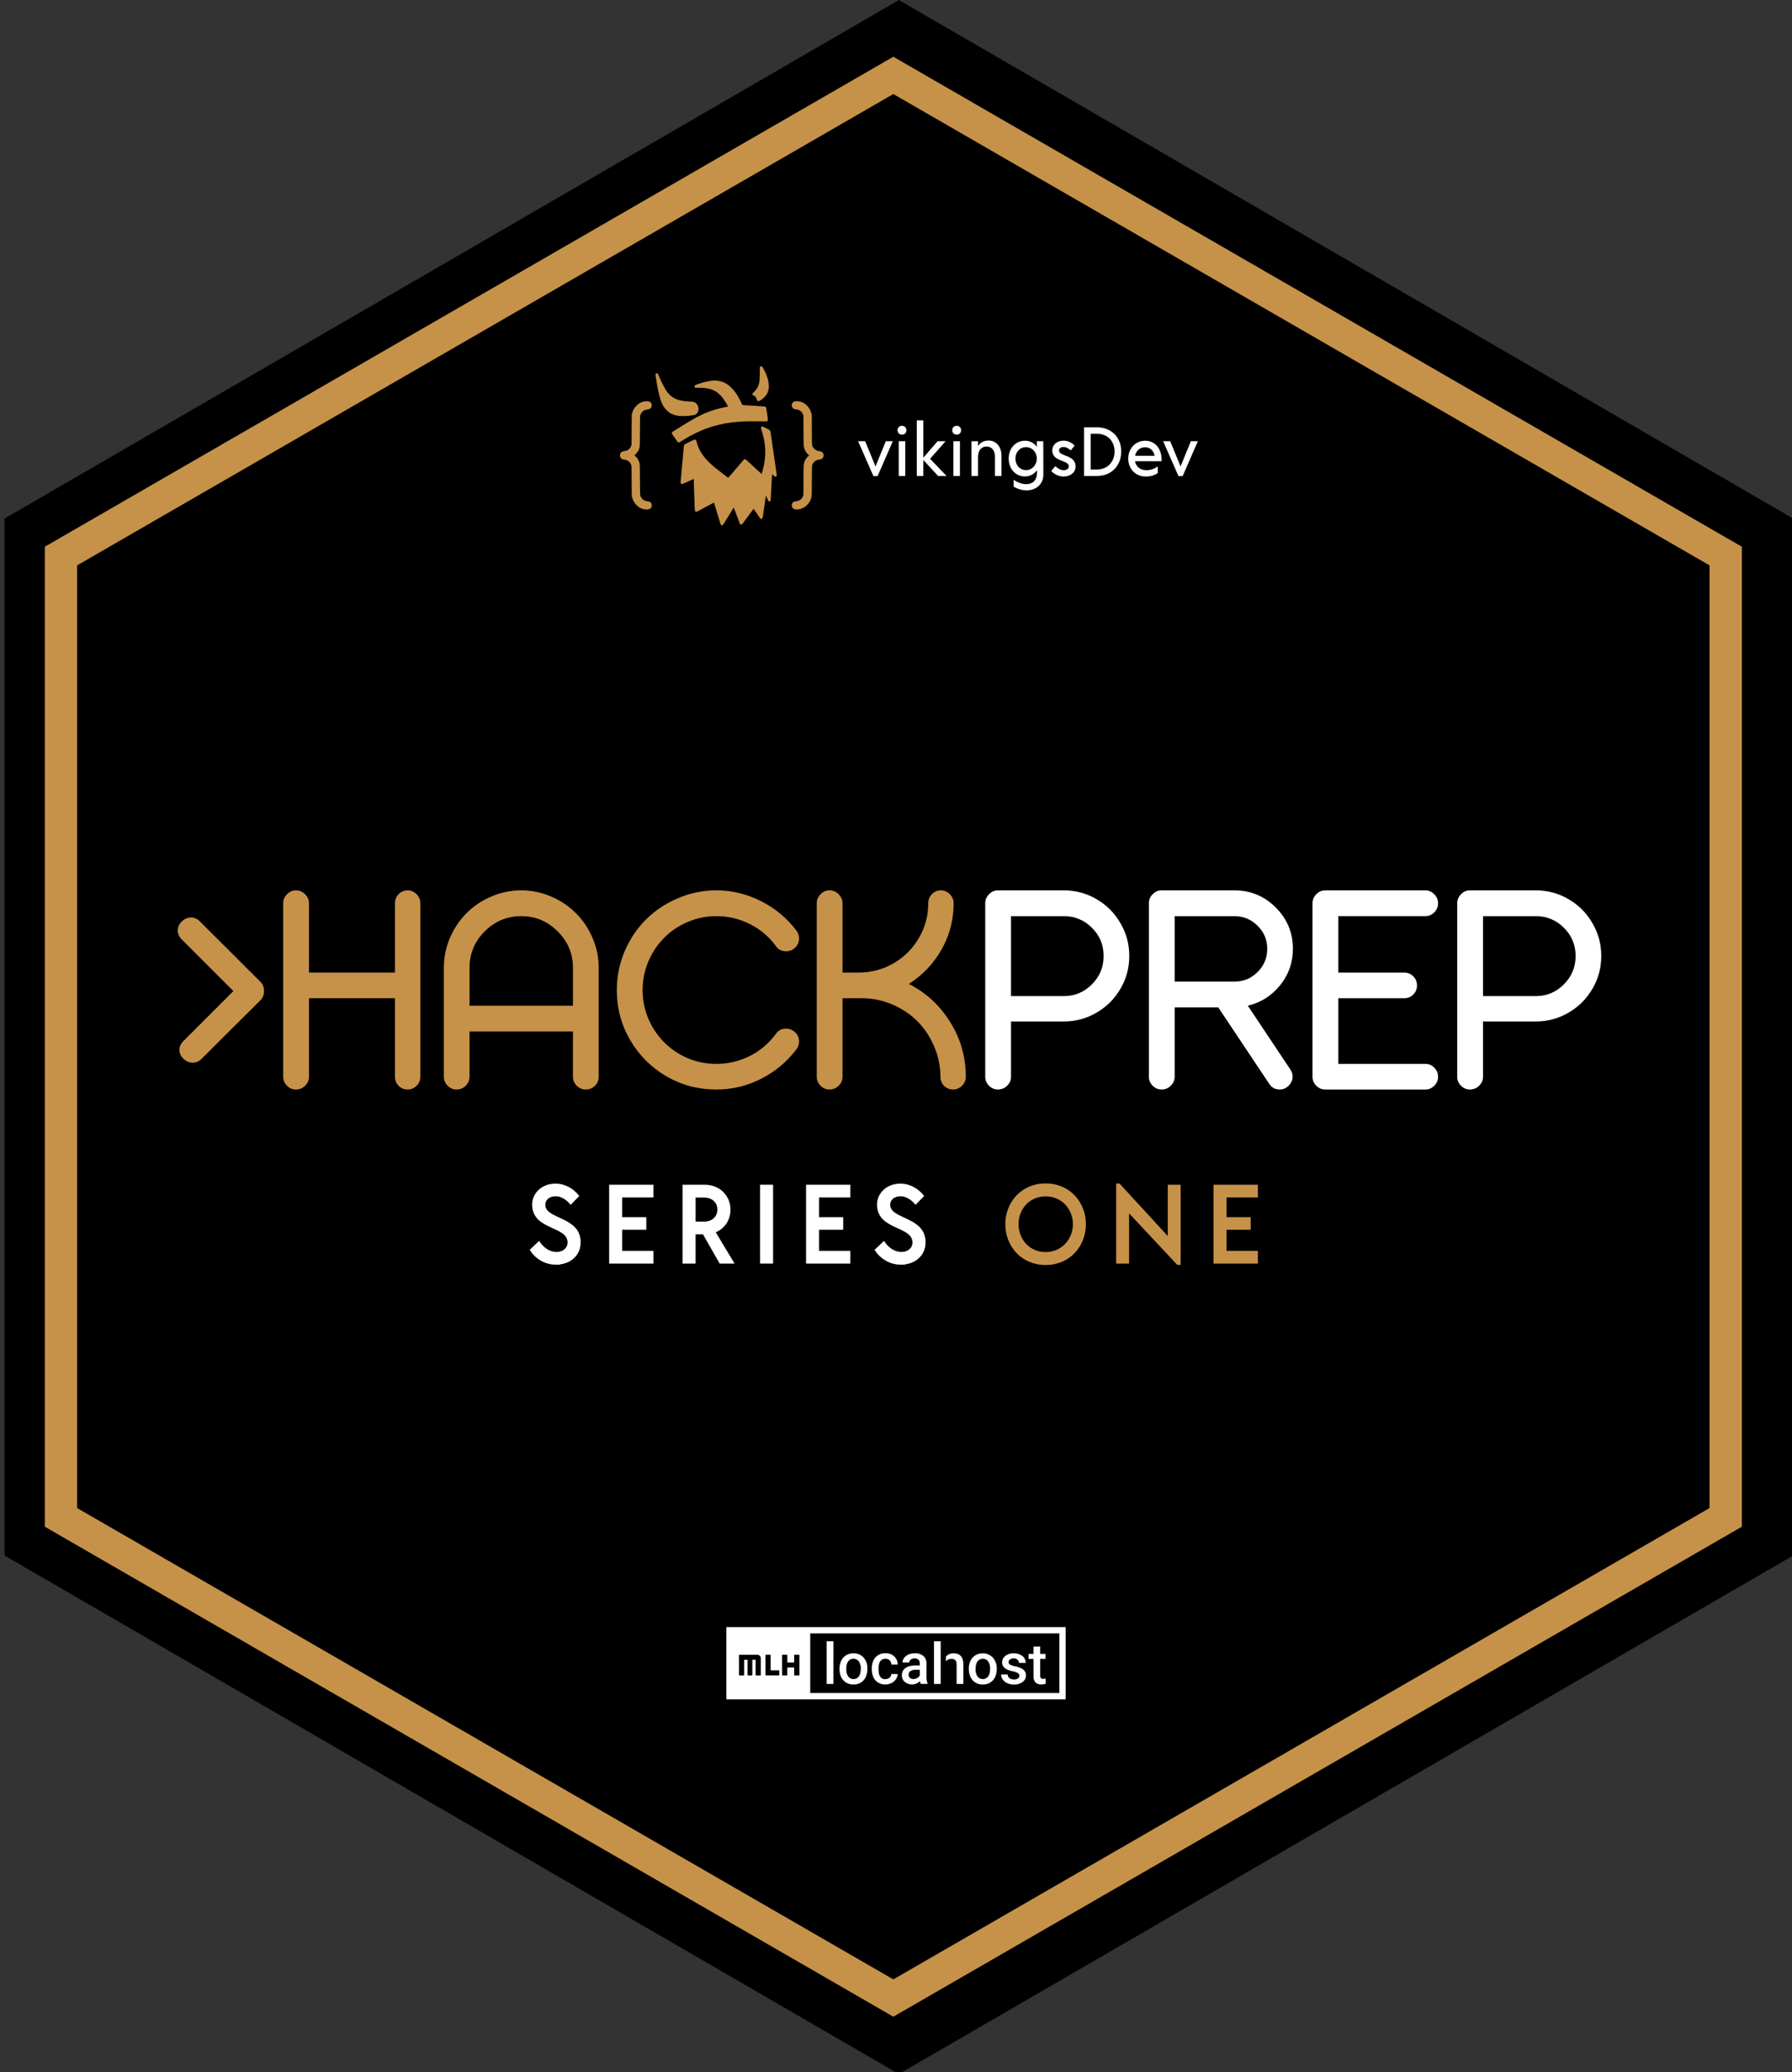 <?xml version="1.0" encoding="UTF-8" standalone="no"?>
<!-- Created with Inkscape (http://www.inkscape.org/) -->

<svg
   xmlns:dc="http://purl.org/dc/elements/1.1/"
   xmlns:cc="http://creativecommons.org/ns#"
   xmlns:rdf="http://www.w3.org/1999/02/22-rdf-syntax-ns#"
   xmlns:svg="http://www.w3.org/2000/svg"
   xmlns="http://www.w3.org/2000/svg"
   xmlns:sodipodi="http://sodipodi.sourceforge.net/DTD/sodipodi-0.dtd"
   xmlns:inkscape="http://www.inkscape.org/namespaces/inkscape"
   width="43.942mm"
   height="50.8mm"
   viewBox="0 0 43.942 50.8"
   version="1.1"
   id="svg319"
   inkscape:version="0.92.4 (5da689c313, 2019-01-14)"
   sodipodi:docname="hackprep-hex.svg">
  <rect x="0" y="0" width="43.942" height="50.8" fill="#333333" stroke="none"/>
  <defs
     id="defs313" />
  <sodipodi:namedview
     id="base"
     pagecolor="#ffffff"
     bordercolor="#666666"
     borderopacity="1.0"
     inkscape:pageopacity="0.0"
     inkscape:pageshadow="2"
     inkscape:zoom="1.979899"
     inkscape:cx="152.58057"
     inkscape:cy="40.900978"
     inkscape:document-units="mm"
     inkscape:current-layer="layer1"
     showgrid="false"
     inkscape:window-width="1920"
     inkscape:window-height="1016"
     inkscape:window-x="1680"
     inkscape:window-y="27"
     inkscape:window-maximized="1"
     fit-margin-top="0"
     fit-margin-left="0"
     fit-margin-right="0"
     fit-margin-bottom="0" />
  <g
     inkscape:label="Layer 1"
     inkscape:groupmode="layer"
     id="layer1"
     transform="translate(-70.05,-109.806)">
    <g
       transform="translate(-639.809,-126.645)"
       id="g836">
      <path
         transform="matrix(0,0.252,-0.251,0,769.174,235.415)"
         style="stroke-width:0.265"
         inkscape:transform-center-x="-5.7142856e-06"
         d="m 205.885,148.5 -50.442,87.369 -100.885,0 L 4.115,148.5 54.558,61.131 l 100.885,0 z"
         inkscape:randomized="0"
         inkscape:rounded="0"
         inkscape:flatsided="true"
         sodipodi:arg2="0.52359878"
         sodipodi:arg1="0"
         sodipodi:r2="87.368935"
         sodipodi:r1="100.88495"
         sodipodi:cy="148.5"
         sodipodi:cx="105"
         sodipodi:sides="6"
         id="path815"
         sodipodi:type="star" />
      <path
         inkscape:transform-center-y="3.85e-06"
         transform="matrix(0,0.257,-0.257,0,769.929,234.882)"
         sodipodi:type="star"
         id="path1057"
         sodipodi:sides="6"
         sodipodi:cx="105"
         sodipodi:cy="148.5"
         sodipodi:r1="91.703537"
         sodipodi:r2="79.417595"
         sodipodi:arg1="0"
         sodipodi:arg2="0.52359878"
         inkscape:flatsided="true"
         inkscape:rounded="0"
         inkscape:randomized="0"
         d="m 196.704,148.5 -45.852,79.418 H 59.148 L 13.296,148.5 59.148,69.082 l 91.704,0 z"
         inkscape:transform-center-x="-3.2856392e-06"
         style="stroke:#c69249;stroke-width:3.082;stroke-miterlimit:4;stroke-dasharray:none;stroke-opacity:1" />
      <g
         transform="translate(0,0.825)"
         id="g684">
        <g
           id="g895"
           transform="matrix(0.325,0,0,0.325,852.944,218.88)">
          <g
             style="fill:#c69249;fill-opacity:1"
             id="g854">
            <path
               inkscape:connector-curvature="0"
               id="path821"
               style="font-style:normal;font-variant:normal;font-weight:normal;font-stretch:normal;font-size:20.862px;line-height:1.25;font-family:Tailwind;-inkscape-font-specification:Tailwind;letter-spacing:0px;word-spacing:0px;fill:#c69249;fill-opacity:1;stroke:none;stroke-width:0.522"
               d="m -425.179,121.032 4.574,4.563 q 0.265,0.265 0.265,0.693 0,0.418 -0.265,0.682 l -4.451,4.431 q -0.285,0.285 -0.662,0.285 -0.397,0 -0.703,-0.295 -0.306,-0.295 -0.306,-0.682 0,-0.346 0.316,-0.662 l 3.759,-3.759 -3.901,-3.901 q -0.295,-0.295 -0.295,-0.672 0,-0.387 0.306,-0.682 0.306,-0.295 0.703,-0.295 0.367,0 0.662,0.295 z" />
            <path
               inkscape:connector-curvature="0"
               id="path823"
               style="font-style:normal;font-variant:normal;font-weight:normal;font-stretch:normal;font-size:20.862px;line-height:1.25;font-family:Tailwind;-inkscape-font-specification:Tailwind;letter-spacing:0px;word-spacing:0px;fill:#c69249;fill-opacity:1;stroke:none;stroke-width:0.522"
               d="m -409.502,118.689 q 0.387,0 0.672,0.295 0.285,0.285 0.285,0.672 v 13.1 q 0,0.387 -0.285,0.672 -0.285,0.285 -0.672,0.285 -0.397,0 -0.682,-0.275 -0.275,-0.285 -0.275,-0.682 v -5.928 h -6.489 v 5.928 q 0,0.387 -0.295,0.672 -0.285,0.285 -0.693,0.285 -0.387,0 -0.672,-0.285 -0.285,-0.285 -0.285,-0.672 v -13.1 q 0,-0.387 0.285,-0.672 0.285,-0.295 0.672,-0.295 0.407,0 0.693,0.295 0.295,0.285 0.295,0.672 v 5.236 h 6.489 v -5.236 q 0,-0.397 0.275,-0.682 0.285,-0.285 0.682,-0.285 z" />
            <path
               inkscape:connector-curvature="0"
               id="path825"
               style="font-style:normal;font-variant:normal;font-weight:normal;font-stretch:normal;font-size:20.862px;line-height:1.25;font-family:Tailwind;-inkscape-font-specification:Tailwind;letter-spacing:0px;word-spacing:0px;fill:#c69249;fill-opacity:1;stroke:none;stroke-width:0.522"
               d="m -403.197,119.158 q 1.08,-0.469 2.261,-0.469 1.182,0 2.261,0.469 1.08,0.458 1.864,1.253 0.795,0.784 1.253,1.864 0.469,1.08 0.469,2.261 v 8.22 q 0,0.387 -0.285,0.672 -0.285,0.285 -0.693,0.285 -0.387,0 -0.682,-0.285 -0.285,-0.285 -0.285,-0.672 v -3.423 h -7.803 v 3.423 q 0,0.387 -0.285,0.672 -0.285,0.285 -0.693,0.285 -0.387,0 -0.672,-0.285 -0.285,-0.285 -0.285,-0.672 v -8.22 q 0,-1.182 0.458,-2.261 0.469,-1.08 1.253,-1.864 0.784,-0.795 1.864,-1.253 z m 5.012,2.628 q -1.141,-1.151 -2.75,-1.151 -1.609,0 -2.76,1.151 -1.141,1.141 -1.141,2.75 v 2.852 h 7.803 v -2.852 q 0,-1.609 -1.151,-2.75 z" />
            <path
               inkscape:connector-curvature="0"
               id="path827"
               style="font-style:normal;font-variant:normal;font-weight:normal;font-stretch:normal;font-size:20.862px;line-height:1.25;font-family:Tailwind;-inkscape-font-specification:Tailwind;letter-spacing:0px;word-spacing:0px;fill:#c69249;fill-opacity:1;stroke:none;stroke-width:0.522"
               d="m -386.216,118.689 q 1.772,0 3.372,0.815 1.609,0.805 2.679,2.231 0.194,0.255 0.194,0.591 0,0.387 -0.285,0.672 -0.285,0.285 -0.693,0.285 -0.509,0 -0.774,-0.397 -0.795,-1.08 -1.976,-1.66 -1.171,-0.591 -2.516,-0.591 -1.131,0 -2.159,0.438 -1.029,0.438 -1.772,1.192 -0.744,0.744 -1.192,1.772 -0.438,1.029 -0.438,2.17 0,1.508 0.744,2.791 0.744,1.283 2.027,2.037 1.283,0.744 2.791,0.744 1.345,0 2.516,-0.591 1.182,-0.591 1.976,-1.671 0.265,-0.397 0.774,-0.397 0.387,0 0.682,0.285 0.295,0.275 0.295,0.682 0,0.326 -0.194,0.581 -1.07,1.426 -2.679,2.241 -1.599,0.805 -3.372,0.805 -2.037,0 -3.769,-0.998 -1.721,-1.008 -2.73,-2.73 -1.008,-1.732 -1.008,-3.779 0,-1.528 0.591,-2.923 0.601,-1.396 1.609,-2.394 1.008,-1.008 2.394,-1.599 1.385,-0.601 2.913,-0.601 z" />
            <path
               inkscape:connector-curvature="0"
               id="path829"
               style="font-style:normal;font-variant:normal;font-weight:normal;font-stretch:normal;font-size:20.862px;line-height:1.25;font-family:Tailwind;-inkscape-font-specification:Tailwind;letter-spacing:0px;word-spacing:0px;fill:#c69249;fill-opacity:1;stroke:none;stroke-width:0.522"
               d="m -369.266,118.689 q 0.387,0 0.672,0.295 0.285,0.285 0.285,0.672 0,1.895 -0.917,3.504 -0.917,1.609 -2.465,2.587 1.946,0.988 3.117,2.873 1.182,1.874 1.182,4.136 0,0.387 -0.285,0.672 -0.285,0.285 -0.672,0.285 -0.397,0 -0.682,-0.275 -0.275,-0.285 -0.275,-0.682 0,-1.202 -0.479,-2.302 -0.469,-1.1 -1.263,-1.895 -0.795,-0.795 -1.895,-1.263 -1.09,-0.469 -2.292,-0.469 h -1.457 v 5.928 q 0,0.387 -0.295,0.672 -0.285,0.285 -0.693,0.285 -0.387,0 -0.672,-0.285 -0.285,-0.285 -0.285,-0.672 v -13.1 q 0,-0.387 0.285,-0.672 0.285,-0.295 0.672,-0.295 0.407,0 0.693,0.295 0.295,0.285 0.295,0.672 v 5.236 h 1.202 q 1.426,0 2.638,-0.693 1.212,-0.703 1.915,-1.905 0.713,-1.212 0.713,-2.638 0,-0.397 0.275,-0.682 0.285,-0.285 0.682,-0.285 z" />
          </g>
          <g
             style="fill:#ffffff"
             id="g882">
            <path
               inkscape:connector-curvature="0"
               id="path831"
               style="font-style:normal;font-variant:normal;font-weight:normal;font-stretch:normal;font-size:20.862px;line-height:1.25;font-family:Tailwind;-inkscape-font-specification:Tailwind;letter-spacing:0px;word-spacing:0px;fill:#ffffff;fill-opacity:1;stroke:none;stroke-width:0.522"
               d="m -364.968,118.689 h 4.971 q 1.334,0 2.465,0.662 1.141,0.662 1.803,1.803 0.672,1.141 0.672,2.485 0,1.345 -0.672,2.485 -0.662,1.131 -1.803,1.793 -1.131,0.662 -2.465,0.662 h -3.983 v 4.176 q 0,0.387 -0.295,0.672 -0.285,0.285 -0.693,0.285 -0.387,0 -0.672,-0.285 -0.285,-0.285 -0.285,-0.672 v -13.1 q 0,-0.387 0.285,-0.672 0.285,-0.295 0.672,-0.295 z m 4.971,1.946 h -3.983 v 6.03 h 3.983 q 1.243,0 2.119,-0.886 0.886,-0.886 0.886,-2.139 0,-1.253 -0.886,-2.129 -0.876,-0.876 -2.119,-0.876 z" />
            <path
               inkscape:connector-curvature="0"
               id="path833"
               style="font-style:normal;font-variant:normal;font-weight:normal;font-stretch:normal;font-size:20.862px;line-height:1.25;font-family:Tailwind;-inkscape-font-specification:Tailwind;letter-spacing:0px;word-spacing:0px;fill:#ffffff;fill-opacity:1;stroke:none;stroke-width:0.522"
               d="m -352.622,118.689 h 5.49 q 1.834,0 3.127,1.294 1.294,1.294 1.294,3.117 0,1.548 -0.968,2.75 -0.968,1.192 -2.435,1.538 l 3.219,4.828 q 0.163,0.265 0.163,0.519 0,0.377 -0.295,0.682 -0.285,0.295 -0.682,0.295 -0.519,0 -0.795,-0.438 l -3.84,-5.755 h -3.29 v 5.236 q 0,0.387 -0.295,0.672 -0.285,0.285 -0.693,0.285 -0.387,0 -0.672,-0.285 -0.285,-0.285 -0.285,-0.672 v -13.1 q 0,-0.387 0.285,-0.672 0.285,-0.295 0.672,-0.295 z m 5.49,1.946 h -4.502 v 4.94 h 4.502 q 1.029,0 1.752,-0.723 0.733,-0.723 0.733,-1.752 0,-1.019 -0.733,-1.742 -0.723,-0.723 -1.752,-0.723 z" />
            <path
               inkscape:connector-curvature="0"
               id="path835"
               style="font-style:normal;font-variant:normal;font-weight:normal;font-stretch:normal;font-size:20.862px;line-height:1.25;font-family:Tailwind;-inkscape-font-specification:Tailwind;letter-spacing:0px;word-spacing:0px;fill:#ffffff;fill-opacity:1;stroke:none;stroke-width:0.522"
               d="m -340.276,118.689 h 7.558 q 0.387,0 0.672,0.295 0.285,0.285 0.285,0.672 0,0.407 -0.285,0.693 -0.285,0.285 -0.672,0.285 h -6.57 v 4.258 h 4.981 q 0.407,0 0.682,0.285 0.275,0.285 0.275,0.693 0,0.397 -0.285,0.682 -0.275,0.275 -0.672,0.275 h -4.981 v 4.951 h 6.57 q 0.387,0 0.672,0.285 0.285,0.285 0.285,0.693 0,0.387 -0.285,0.672 -0.285,0.285 -0.672,0.285 h -7.558 q -0.387,0 -0.672,-0.285 -0.285,-0.285 -0.285,-0.672 v -13.1 q 0,-0.387 0.285,-0.672 0.285,-0.295 0.672,-0.295 z" />
            <path
               inkscape:connector-curvature="0"
               id="path837"
               style="font-style:normal;font-variant:normal;font-weight:normal;font-stretch:normal;font-size:20.862px;line-height:1.25;font-family:Tailwind;-inkscape-font-specification:Tailwind;letter-spacing:0px;word-spacing:0px;fill:#ffffff;fill-opacity:1;stroke:none;stroke-width:0.522"
               d="m -329.357,118.689 h 4.971 q 1.334,0 2.465,0.662 1.141,0.662 1.803,1.803 0.672,1.141 0.672,2.485 0,1.345 -0.672,2.485 -0.662,1.131 -1.803,1.793 -1.131,0.662 -2.465,0.662 h -3.983 v 4.176 q 0,0.387 -0.295,0.672 -0.285,0.285 -0.693,0.285 -0.387,0 -0.672,-0.285 -0.285,-0.285 -0.285,-0.672 v -13.1 q 0,-0.387 0.285,-0.672 0.285,-0.295 0.672,-0.295 z m 4.971,1.946 h -3.983 v 6.03 h 3.983 q 1.243,0 2.119,-0.886 0.886,-0.886 0.886,-2.139 0,-1.253 -0.886,-2.129 -0.876,-0.876 -2.119,-0.876 z" />
          </g>
        </g>
        <g
           id="g962"
           transform="matrix(0.251,0,0,0.252,705.425,224.62)">
          <g
             style="stroke:#ffffff;stroke-opacity:1"
             transform="translate(-9.162,-11.059)"
             id="g870">
            <path
               inkscape:connector-curvature="0"
               id="path836"
               style="font-style:normal;font-variant:normal;font-weight:normal;font-stretch:normal;font-size:10.583px;line-height:1.25;font-family:Acre;-inkscape-font-specification:Acre;letter-spacing:1.72px;word-spacing:0px;fill:#ffffff;fill-opacity:1;stroke:#ffffff;stroke-width:0.265;stroke-opacity:1"
               d="m 81.115,177.636 c 1.439,0 2.297,-0.9 2.307,-2.011 0.032,-2.498 -3.461,-2.085 -3.45,-3.694 0,-0.55 0.466,-0.953 1.143,-0.953 0.582,0 1.111,0.37 1.471,0.773 l 0.656,-0.677 c -0.455,-0.55 -1.206,-1.058 -2.148,-1.058 -1.238,0 -2.138,0.836 -2.148,1.905 0,2.424 3.461,1.916 3.461,3.694 0,0.593 -0.487,1.048 -1.228,1.048 -0.667,0 -1.291,-0.413 -1.704,-1.005 l -0.73,0.688 c 0.476,0.73 1.365,1.291 2.371,1.291 z" />
            <path
               inkscape:connector-curvature="0"
               id="path838"
               style="font-style:normal;font-variant:normal;font-weight:normal;font-stretch:normal;font-size:10.583px;line-height:1.25;font-family:Acre;-inkscape-font-specification:Acre;letter-spacing:1.72px;word-spacing:0px;fill:#ffffff;fill-opacity:1;stroke:#ffffff;stroke-width:0.265;stroke-opacity:1"
               d="m 90.533,171.096 v -0.974 h -4.064 v 7.408 h 4.064 v -0.974 h -3.059 v -2.318 h 2.36 v -0.963 h -2.36 v -2.18 z" />
            <path
               inkscape:connector-curvature="0"
               id="path840"
               style="font-style:normal;font-variant:normal;font-weight:normal;font-stretch:normal;font-size:10.583px;line-height:1.25;font-family:Acre;-inkscape-font-specification:Acre;letter-spacing:1.72px;word-spacing:0px;fill:#ffffff;fill-opacity:1;stroke:#ffffff;stroke-width:0.265;stroke-opacity:1"
               d="m 97.212,177.531 h 1.143 l -1.799,-2.985 c 0.963,-0.328 1.503,-1.175 1.503,-2.138 0,-1.175 -0.889,-2.286 -2.402,-2.286 H 93.645 v 7.408 h 1.005 v -2.847 h 0.931 z m -2.561,-6.424 h 0.963 c 0.847,0 1.429,0.529 1.429,1.302 0,0.762 -0.582,1.302 -1.429,1.302 h -0.963 z" />
            <path
               inkscape:connector-curvature="0"
               id="path842"
               style="font-style:normal;font-variant:normal;font-weight:normal;font-stretch:normal;font-size:10.583px;line-height:1.25;font-family:Acre;-inkscape-font-specification:Acre;letter-spacing:1.72px;word-spacing:0px;fill:#ffffff;fill-opacity:1;stroke:#ffffff;stroke-width:0.265;stroke-opacity:1"
               d="m 101.215,177.531 h 1.005 v -7.408 h -1.005 z" />
            <path
               inkscape:connector-curvature="0"
               id="path844"
               style="font-style:normal;font-variant:normal;font-weight:normal;font-stretch:normal;font-size:10.583px;line-height:1.25;font-family:Acre;-inkscape-font-specification:Acre;letter-spacing:1.72px;word-spacing:0px;fill:#ffffff;fill-opacity:1;stroke:#ffffff;stroke-width:0.265;stroke-opacity:1"
               d="m 109.769,171.096 v -0.974 h -4.064 v 7.408 h 4.064 v -0.974 h -3.059 v -2.318 h 2.36 v -0.963 h -2.36 v -2.18 z" />
            <path
               inkscape:connector-curvature="0"
               id="path846"
               style="font-style:normal;font-variant:normal;font-weight:normal;font-stretch:normal;font-size:10.583px;line-height:1.25;font-family:Acre;-inkscape-font-specification:Acre;letter-spacing:1.72px;word-spacing:0px;fill:#ffffff;fill-opacity:1;stroke:#ffffff;stroke-width:0.265;stroke-opacity:1"
               d="m 114.808,177.636 c 1.439,0 2.297,-0.9 2.307,-2.011 0.032,-2.498 -3.461,-2.085 -3.45,-3.694 0,-0.55 0.466,-0.953 1.143,-0.953 0.582,0 1.111,0.37 1.471,0.773 l 0.656,-0.677 c -0.455,-0.55 -1.206,-1.058 -2.148,-1.058 -1.238,0 -2.138,0.836 -2.148,1.905 0,2.424 3.461,1.916 3.461,3.694 0,0.593 -0.487,1.048 -1.228,1.048 -0.667,0 -1.291,-0.413 -1.704,-1.005 l -0.73,0.688 c 0.476,0.73 1.365,1.291 2.371,1.291 z" />
          </g>
          <g
             transform="translate(-9.162,-11.059)"
             style="fill:#c69249;fill-opacity:1;stroke:#c69249;stroke-opacity:1"
             id="g875">
            <path
               inkscape:connector-curvature="0"
               id="path848"
               style="font-style:normal;font-variant:normal;font-weight:normal;font-stretch:normal;font-size:10.583px;line-height:1.25;font-family:Acre;-inkscape-font-specification:Acre;letter-spacing:1.72px;word-spacing:0px;fill:#c69249;fill-opacity:1;stroke:#c69249;stroke-width:0.265;stroke-opacity:1"
               d="m 128.982,177.668 c 2.297,0 3.799,-1.778 3.799,-3.842 0,-2.053 -1.503,-3.831 -3.799,-3.831 -2.307,0 -3.81,1.778 -3.81,3.831 0,2.064 1.503,3.842 3.81,3.842 z m 0,-0.995 c -1.672,0 -2.783,-1.333 -2.783,-2.847 0,-1.513 1.111,-2.836 2.783,-2.836 1.662,0 2.794,1.323 2.794,2.836 0,1.513 -1.132,2.847 -2.794,2.847 z" />
            <path
               inkscape:connector-curvature="0"
               id="path850"
               style="font-style:normal;font-variant:normal;font-weight:normal;font-stretch:normal;font-size:10.583px;line-height:1.25;font-family:Acre;-inkscape-font-specification:Acre;letter-spacing:1.72px;word-spacing:0px;fill:#c69249;fill-opacity:1;stroke:#c69249;stroke-width:0.265;stroke-opacity:1"
               d="m 141.041,170.122 v 5.196 l -4.9,-5.313 h -0.138 v 7.525 h 0.995 v -5.091 l 4.9,5.218 h 0.138 v -7.535 z" />
            <path
               inkscape:connector-curvature="0"
               id="path852"
               style="font-style:normal;font-variant:normal;font-weight:normal;font-stretch:normal;font-size:10.583px;line-height:1.25;font-family:Acre;-inkscape-font-specification:Acre;letter-spacing:1.72px;word-spacing:0px;fill:#c69249;fill-opacity:1;stroke:#c69249;stroke-width:0.265;stroke-opacity:1"
               d="m 149.58,171.096 v -0.974 h -4.064 v 7.408 h 4.064 v -0.974 h -3.059 v -2.318 h 2.36 v -0.963 h -2.36 v -2.18 z" />
          </g>
        </g>
      </g>
      <g
         transform="matrix(0.557,0,0,0.557,314.758,129.771)"
         id="g313">
        <g
           id="g1035"
           transform="matrix(0.289,0,0,0.289,721.647,150.339)">
          <path
             inkscape:connector-curvature="0"
             id="path1018"
             d="m 73.364,198.299 c -0.062,0 -0.1,0.015 -0.142,0.057 l -0.057,0.057 -0.014,0.935 c -0.014,0.919 -0.032,1.168 -0.109,1.518 -0.026,0.116 -0.114,0.4 -0.145,0.463 -0.127,0.265 -0.182,0.357 -0.328,0.546 -0.076,0.099 -0.226,0.261 -0.333,0.36 -0.199,0.183 -0.223,0.22 -0.22,0.329 0.002,0.062 0.098,0.188 0.145,0.188 0.142,7.5e-4 0.334,0.143 0.419,0.311 0.055,0.109 0.139,0.348 0.139,0.397 0,0.037 0.112,0.137 0.164,0.147 0.058,0.011 0.21,-0.025 0.251,-0.06 0.018,-0.015 0.057,-0.038 0.087,-0.051 0.139,-0.059 0.438,-0.292 0.635,-0.496 0.351,-0.362 0.499,-0.637 0.621,-1.161 0.054,-0.231 0.057,-0.274 0.047,-0.611 -0.01,-0.344 -0.034,-0.513 -0.118,-0.854 -0.036,-0.146 -0.19,-0.631 -0.225,-0.709 -0.011,-0.024 -0.059,-0.137 -0.107,-0.251 -0.048,-0.114 -0.14,-0.31 -0.206,-0.436 -0.314,-0.604 -0.37,-0.681 -0.503,-0.681 z"
             style="fill:#c69249;fill-opacity:1;stroke-width:0.022" />
          <path
             inkscape:connector-curvature="0"
             id="path1016"
             d="m 57.455,199.369 c -0.006,-1.2e-4 -0.011,0 -0.017,3.4e-4 -0.041,0.002 -0.082,0.018 -0.113,0.047 -0.072,0.067 -0.086,0.188 -0.046,0.376 0.019,0.087 0.044,0.227 0.057,0.311 0.055,0.359 0.125,0.784 0.163,0.993 0.016,0.09 0.051,0.281 0.076,0.425 0.072,0.408 0.103,0.556 0.222,1.045 0.114,0.471 0.311,1.108 0.388,1.251 0.011,0.021 0.062,0.126 0.113,0.234 0.118,0.25 0.189,0.368 0.371,0.612 0.231,0.31 0.6,0.643 0.881,0.794 0.048,0.026 0.102,0.056 0.12,0.067 0.044,0.027 0.234,0.109 0.252,0.109 0.008,0 0.045,0.014 0.083,0.031 0.167,0.075 0.663,0.184 0.963,0.21 0.244,0.021 1.128,0.006 1.32,-0.024 0.078,-0.012 0.245,-0.036 0.371,-0.053 0.463,-0.064 0.617,-0.099 0.725,-0.168 0.109,-0.069 0.249,-0.223 0.307,-0.336 0.05,-0.098 0.124,-0.406 0.124,-0.515 -2.47e-4,-0.123 -0.075,-0.432 -0.13,-0.54 -0.054,-0.106 -0.269,-0.34 -0.372,-0.405 -0.152,-0.096 -0.377,-0.143 -0.73,-0.154 -0.783,-0.024 -1.617,-0.158 -2.051,-0.33 -0.477,-0.189 -0.847,-0.429 -1.159,-0.751 -0.146,-0.151 -0.401,-0.46 -0.401,-0.486 0,-0.007 -0.033,-0.059 -0.074,-0.116 -0.212,-0.296 -0.597,-1.024 -0.897,-1.696 -0.016,-0.036 -0.065,-0.144 -0.109,-0.24 -0.044,-0.096 -0.095,-0.209 -0.114,-0.251 -0.019,-0.042 -0.051,-0.116 -0.072,-0.164 -0.021,-0.048 -0.045,-0.108 -0.052,-0.133 -0.026,-0.088 -0.113,-0.142 -0.199,-0.144 z"
             style="fill:#c69249;fill-opacity:1;stroke-width:0.022" />
          <path
             inkscape:connector-curvature="0"
             id="path1014"
             d="m 66.249,200.463 c -0.296,0 -0.834,0.081 -1.321,0.198 -0.15,0.036 -0.314,0.075 -0.364,0.086 -0.106,0.023 -0.299,0.081 -0.378,0.113 -0.03,0.012 -0.143,0.05 -0.251,0.084 -0.108,0.034 -0.25,0.083 -0.316,0.109 -0.066,0.026 -0.156,0.057 -0.2,0.069 -0.195,0.054 -0.284,0.265 -0.162,0.386 l 0.057,0.057 0.485,0.004 c 0.535,0.004 0.987,0.034 1.303,0.087 0.297,0.05 0.683,0.154 0.807,0.219 0.03,0.016 0.064,0.029 0.075,0.029 0.049,2.5e-4 0.367,0.17 0.568,0.303 0.239,0.158 0.638,0.529 0.842,0.782 0.172,0.214 0.469,0.647 0.627,0.914 0.145,0.246 0.288,0.503 0.288,0.518 0,0.006 -0.052,0.02 -0.115,0.032 -0.301,0.059 -0.9,0.189 -1.085,0.236 -0.114,0.029 -0.266,0.067 -0.338,0.085 -0.247,0.061 -0.984,0.291 -1.116,0.349 -0.038,0.017 -0.08,0.03 -0.094,0.03 -0.014,0 -0.066,0.018 -0.117,0.04 -0.05,0.022 -0.136,0.057 -0.19,0.079 -0.054,0.021 -0.13,0.052 -0.17,0.069 -0.039,0.017 -0.081,0.03 -0.093,0.03 -0.012,0 -0.097,0.035 -0.19,0.079 -0.093,0.043 -0.199,0.091 -0.235,0.107 -0.036,0.016 -0.173,0.079 -0.305,0.141 -0.332,0.156 -0.563,0.274 -1.08,0.552 -0.104,0.056 -0.382,0.219 -0.651,0.38 -0.044,0.026 -0.095,0.055 -0.112,0.064 -0.018,0.009 -0.072,0.041 -0.12,0.071 -0.048,0.031 -0.107,0.067 -0.131,0.08 -0.07,0.039 -0.396,0.238 -0.48,0.293 -0.028,0.018 -0.131,0.082 -0.229,0.142 -0.098,0.06 -0.201,0.124 -0.229,0.142 -0.028,0.018 -0.103,0.065 -0.167,0.105 -0.064,0.04 -0.2,0.125 -0.302,0.19 -0.102,0.065 -0.238,0.15 -0.302,0.19 -0.064,0.04 -0.14,0.087 -0.167,0.105 -0.028,0.018 -0.127,0.079 -0.221,0.135 -0.238,0.142 -0.319,0.23 -0.319,0.344 0,0.05 0.015,0.106 0.034,0.127 0.032,0.035 0.308,0.425 0.641,0.907 0.211,0.304 0.242,0.339 0.32,0.36 0.112,0.03 0.134,0.02 0.56,-0.255 0.03,-0.019 0.071,-0.045 0.091,-0.057 0.066,-0.04 0.269,-0.165 0.302,-0.186 0.018,-0.011 0.18,-0.105 0.36,-0.208 0.18,-0.103 0.342,-0.196 0.36,-0.208 0.081,-0.052 0.915,-0.473 1.179,-0.596 0.126,-0.058 0.297,-0.139 0.381,-0.178 0.084,-0.04 0.246,-0.108 0.36,-0.153 0.182,-0.071 0.274,-0.109 0.447,-0.186 0.024,-0.011 0.127,-0.048 0.229,-0.082 0.373,-0.125 0.535,-0.182 0.578,-0.2 0.024,-0.011 0.137,-0.045 0.251,-0.076 0.114,-0.032 0.227,-0.066 0.251,-0.076 0.053,-0.023 0.112,-0.038 0.72,-0.186 0.264,-0.064 0.588,-0.138 0.72,-0.164 0.132,-0.026 0.296,-0.06 0.365,-0.078 0.069,-0.017 0.161,-0.031 0.205,-0.031 0.044,0 0.155,-0.014 0.246,-0.031 0.341,-0.064 0.727,-0.109 1.377,-0.163 0.057,-0.005 0.146,-0.012 0.225,-0.019 l 4.2e-5,0.001 0.209,-0.014 c 0.115,-0.008 0.356,-0.024 0.536,-0.037 0.195,-0.014 0.979,-0.021 1.937,-0.018 l 1.61,0.005 0.054,-0.054 c 0.076,-0.076 0.091,-0.232 0.047,-0.496 -0.037,-0.224 -0.067,-0.426 -0.114,-0.778 -0.101,-0.755 -0.107,-0.78 -0.196,-0.859 -0.086,-0.075 -0.1,-0.078 -0.654,-0.11 -0.724,-0.042 -1.11,-0.068 -1.494,-0.101 -0.21,-0.018 -0.457,-0.032 -0.55,-0.032 -0.168,2e-4 -0.668,-0.035 -0.792,-0.055 -0.05,-0.008 -0.074,-0.03 -0.102,-0.092 -0.125,-0.28 -0.165,-0.365 -0.259,-0.551 -0.057,-0.114 -0.139,-0.271 -0.183,-0.349 -0.043,-0.078 -0.091,-0.166 -0.106,-0.196 -0.015,-0.03 -0.055,-0.096 -0.087,-0.147 -0.033,-0.051 -0.06,-0.098 -0.06,-0.104 0,-0.006 -0.032,-0.059 -0.071,-0.116 -0.039,-0.058 -0.081,-0.121 -0.093,-0.14 -0.226,-0.372 -0.798,-1.012 -1.157,-1.293 -0.209,-0.164 -0.474,-0.331 -0.654,-0.412 -0.072,-0.033 -0.146,-0.067 -0.164,-0.076 -0.018,-0.009 -0.121,-0.043 -0.229,-0.076 -0.108,-0.032 -0.226,-0.069 -0.262,-0.081 -0.043,-0.014 -0.193,-0.037 -0.359,-0.058 -0.037,-0.005 -0.075,-0.009 -0.113,-0.014 -0.027,-0.003 -0.052,-0.006 -0.078,-0.009 -0.005,-5.5e-4 -0.01,-0.001 -0.015,-0.002 -0.131,-0.014 -0.25,-0.025 -0.307,-0.025 z"
             style="fill:#c69249;fill-opacity:1;stroke-width:0.022" />
          <path
             inkscape:connector-curvature="0"
             id="path1012"
             d="m 66.277,200.464 c 0.005,2e-4 0.011,5.9e-4 0.016,8.6e-4 -0.005,-2.7e-4 -0.011,-6.6e-4 -0.016,-8.6e-4 z"
             style="fill:#c69249;fill-opacity:1;stroke-width:0.022" />
          <path
             inkscape:connector-curvature="0"
             id="path1010"
             d="m 66.324,200.467 c 0.01,6.3e-4 0.022,0.002 0.032,0.003 -0.01,-7.6e-4 -0.023,-0.002 -0.032,-0.003 z"
             style="fill:#c69249;fill-opacity:1;stroke-width:0.022" />
          <path
             inkscape:connector-curvature="0"
             id="path1008"
             d="m 66.454,200.478 c 0.006,5.4e-4 0.012,0.001 0.017,0.002 -0.006,-5.5e-4 -0.012,-0.001 -0.017,-0.002 z"
             style="fill:#c69249;fill-opacity:1;stroke-width:0.022" />
          <path
             inkscape:connector-curvature="0"
             id="path1006"
             d="m 65.605,200.556 c 1.6e-5,0.002 0.002,0.004 0.004,0.007 -0.003,-0.003 -0.004,-0.005 -0.004,-0.007 z"
             style="fill:#c69249;fill-opacity:1;stroke-width:0.022" />
          <path
             inkscape:connector-curvature="0"
             id="path1004"
             d="m 66.099,200.776 c 0.107,0.049 0.224,0.105 0.34,0.164 -0.117,-0.059 -0.233,-0.115 -0.34,-0.164 z"
             style="fill:#c69249;fill-opacity:1;stroke-width:0.022" />
          <path
             inkscape:connector-curvature="0"
             id="path1002"
             d="m 55.915,203.621 c -0.279,0.004 -0.609,0.075 -0.886,0.203 -0.257,0.119 -0.476,0.278 -0.697,0.508 -0.328,0.34 -0.503,0.649 -0.625,1.104 l -0.068,0.252 -0.012,2.28 c -0.011,2.13 -0.015,2.288 -0.052,2.4 -0.089,0.267 -0.234,0.477 -0.43,0.622 -0.165,0.121 -0.316,0.178 -0.587,0.218 -0.461,0.069 -0.632,0.198 -0.7,0.527 -0.05,0.242 0.037,0.497 0.216,0.634 0.11,0.084 0.239,0.124 0.529,0.167 0.285,0.042 0.466,0.13 0.655,0.318 0.148,0.147 0.243,0.306 0.316,0.525 0.037,0.112 0.041,0.267 0.052,2.389 l 0.012,2.269 0.062,0.229 c 0.132,0.49 0.341,0.854 0.688,1.201 0.383,0.383 0.809,0.581 1.354,0.63 0.553,0.05 0.861,-0.116 0.943,-0.507 0.048,-0.23 -0.065,-0.506 -0.252,-0.614 -0.111,-0.064 -0.217,-0.093 -0.491,-0.133 -0.299,-0.044 -0.516,-0.153 -0.708,-0.357 -0.144,-0.153 -0.25,-0.337 -0.302,-0.526 -0.02,-0.073 -0.03,-0.678 -0.041,-2.377 -0.015,-2.419 -0.011,-2.325 -0.116,-2.675 -0.102,-0.34 -0.244,-0.569 -0.525,-0.85 l -0.2,-0.199 0.157,-0.147 c 0.259,-0.241 0.47,-0.555 0.56,-0.832 0.112,-0.345 0.108,-0.253 0.122,-2.716 0.012,-2.14 0.016,-2.31 0.053,-2.422 0.128,-0.39 0.393,-0.668 0.759,-0.798 0.046,-0.016 0.164,-0.04 0.263,-0.054 0.389,-0.052 0.547,-0.138 0.66,-0.359 0.16,-0.312 0.027,-0.706 -0.285,-0.843 -0.11,-0.049 -0.259,-0.07 -0.427,-0.068 z"
             style="fill:#c69249;fill-opacity:1;stroke-width:0.022" />
          <path
             inkscape:connector-curvature="0"
             id="path1000"
             d="m 78.742,203.622 c -0.248,0.002 -0.384,0.045 -0.513,0.159 -0.13,0.115 -0.191,0.234 -0.205,0.402 -0.016,0.199 0.037,0.357 0.165,0.489 0.12,0.123 0.218,0.159 0.572,0.209 0.483,0.068 0.805,0.321 0.98,0.77 l 0.057,0.146 0.013,2.28 c 0.012,2.215 0.014,2.286 0.058,2.482 0.12,0.527 0.274,0.808 0.631,1.151 l 0.16,0.153 -0.187,0.185 c -0.211,0.209 -0.418,0.501 -0.489,0.69 -0.069,0.184 -0.128,0.448 -0.153,0.685 -0.013,0.122 -0.022,1.063 -0.022,2.29 -7.79e-4,2.316 0.004,2.227 -0.148,2.518 -0.182,0.347 -0.486,0.554 -0.902,0.613 -0.385,0.055 -0.522,0.111 -0.621,0.254 -0.181,0.262 -0.151,0.623 0.069,0.826 0.116,0.107 0.206,0.148 0.376,0.173 0.068,0.01 0.163,0.015 0.211,0.011 0.293,-0.025 0.373,-0.038 0.552,-0.086 0.705,-0.189 1.343,-0.802 1.586,-1.525 0.134,-0.398 0.126,-0.258 0.142,-2.73 0.01,-1.657 0.021,-2.294 0.04,-2.363 0.051,-0.184 0.166,-0.384 0.307,-0.533 0.184,-0.196 0.409,-0.31 0.679,-0.344 0.527,-0.067 0.737,-0.237 0.759,-0.61 0.023,-0.392 -0.16,-0.606 -0.585,-0.686 -0.367,-0.069 -0.408,-0.08 -0.544,-0.144 -0.176,-0.083 -0.408,-0.311 -0.498,-0.49 -0.155,-0.308 -0.144,-0.124 -0.158,-2.64 l -0.012,-2.269 -0.061,-0.227 c -0.082,-0.302 -0.178,-0.525 -0.323,-0.747 -0.47,-0.721 -1.093,-1.082 -1.883,-1.092 -0.018,-2.1e-4 -0.035,-2.3e-4 -0.051,-9e-5 z"
             style="fill:#c69249;fill-opacity:1;stroke-width:0.022" />
          <path
             inkscape:connector-curvature="0"
             id="path998"
             d="m 73.51,207.478 c -0.052,-9.3e-4 -0.089,0.017 -0.125,0.052 -0.079,0.074 -0.081,0.145 -0.013,0.351 0.034,0.102 0.071,0.22 0.084,0.262 0.012,0.042 0.058,0.199 0.102,0.349 0.073,0.249 0.125,0.447 0.155,0.589 0.006,0.03 0.03,0.138 0.052,0.24 0.299,1.355 0.287,2.859 -0.034,4.244 -0.076,0.329 -0.095,0.402 -0.173,0.676 -0.044,0.156 -0.091,0.32 -0.103,0.365 -0.012,0.045 -0.03,0.082 -0.039,0.082 -0.009,0 -0.119,-0.096 -0.243,-0.213 -0.266,-0.249 -1.297,-1.2 -1.694,-1.562 -0.02,-0.019 -0.033,-0.031 -0.075,-0.069 0.007,0.006 0.021,0.02 0.027,0.025 -0.016,-0.015 -0.051,-0.047 -0.064,-0.059 0.01,0.009 0.028,0.025 0.037,0.034 -0.056,-0.052 -0.119,-0.109 -0.226,-0.21 -0.256,-0.239 -0.355,-0.247 -0.526,-0.044 -0.057,0.068 -0.143,0.167 -0.191,0.222 -0.049,0.054 -0.216,0.25 -0.372,0.435 -0.156,0.185 -0.465,0.548 -0.687,0.807 -0.222,0.259 -0.453,0.529 -0.513,0.599 -0.06,0.07 -0.205,0.242 -0.323,0.381 -0.118,0.139 -0.223,0.251 -0.234,0.248 -0.011,-0.003 -0.175,-0.125 -0.364,-0.272 -0.189,-0.147 -0.521,-0.402 -0.737,-0.567 -0.767,-0.588 -0.911,-0.704 -1.383,-1.119 -0.456,-0.401 -0.921,-0.887 -1.212,-1.266 -0.117,-0.153 -0.421,-0.602 -0.472,-0.698 -0.085,-0.16 -0.153,-0.281 -0.17,-0.304 -0.01,-0.013 -0.06,-0.12 -0.11,-0.236 -0.051,-0.117 -0.106,-0.239 -0.123,-0.273 -0.017,-0.033 -0.032,-0.076 -0.032,-0.094 0,-0.019 -0.009,-0.043 -0.019,-0.055 -0.021,-0.022 -0.149,-0.432 -0.209,-0.667 -0.048,-0.188 -0.123,-0.266 -0.257,-0.266 -0.077,0 -0.22,0.062 -0.802,0.351 -0.437,0.216 -0.732,0.375 -0.769,0.414 -0.073,0.077 -0.103,0.174 -0.103,0.334 0,0.066 -0.014,0.238 -0.031,0.382 -0.017,0.144 -0.037,0.345 -0.044,0.447 -0.007,0.102 -0.027,0.328 -0.044,0.502 -0.017,0.174 -0.046,0.488 -0.065,0.698 -0.019,0.21 -0.044,0.485 -0.056,0.611 -0.012,0.126 -0.032,0.352 -0.044,0.502 -0.012,0.15 -0.037,0.395 -0.054,0.545 -0.018,0.15 -0.032,0.321 -0.032,0.38 0,0.059 -0.014,0.236 -0.032,0.393 -0.053,0.475 -0.087,0.869 -0.085,0.98 0.003,0.215 0.172,0.277 0.433,0.159 0.072,-0.033 0.17,-0.078 0.218,-0.1 0.103,-0.049 0.21,-0.096 0.491,-0.219 0.114,-0.05 0.261,-0.115 0.327,-0.145 0.199,-0.09 0.245,-0.111 0.393,-0.178 l 0.142,-0.064 0.015,0.679 c 0.008,0.374 0.025,0.89 0.038,1.148 0.013,0.258 0.028,0.69 0.035,0.96 0.025,1.061 0.058,1.871 0.08,1.99 0.029,0.154 0.09,0.219 0.208,0.221 0.086,0.002 0.142,-0.022 0.432,-0.182 0.157,-0.087 0.342,-0.187 0.556,-0.3 0.216,-0.114 0.567,-0.303 0.644,-0.346 0.048,-0.027 0.146,-0.08 0.218,-0.117 0.072,-0.038 0.2,-0.105 0.284,-0.15 0.084,-0.045 0.247,-0.133 0.363,-0.195 l 0.21,-0.113 0.045,0.147 c 0.025,0.081 0.081,0.265 0.124,0.409 0.043,0.144 0.092,0.301 0.108,0.349 0.016,0.048 0.051,0.161 0.077,0.251 0.026,0.09 0.06,0.203 0.076,0.251 0.016,0.048 0.051,0.161 0.077,0.251 0.026,0.09 0.062,0.213 0.08,0.273 0.018,0.06 0.045,0.148 0.061,0.196 0.016,0.048 0.05,0.161 0.076,0.251 0.049,0.168 0.18,0.598 0.229,0.753 0.015,0.048 0.034,0.118 0.042,0.155 0.016,0.075 0.086,0.15 0.154,0.167 0.07,0.017 0.171,-0.008 0.221,-0.054 0.026,-0.024 0.114,-0.156 0.196,-0.294 0.082,-0.138 0.164,-0.275 0.182,-0.303 0.018,-0.028 0.164,-0.266 0.324,-0.527 0.16,-0.261 0.427,-0.696 0.594,-0.966 0.167,-0.27 0.312,-0.511 0.323,-0.535 0.017,-0.039 0.022,-0.035 0.042,0.033 0.013,0.042 0.044,0.13 0.07,0.196 0.026,0.066 0.057,0.149 0.069,0.185 0.012,0.036 0.036,0.096 0.053,0.134 0.017,0.038 0.031,0.077 0.031,0.087 0,0.01 0.035,0.107 0.078,0.215 0.091,0.229 0.119,0.302 0.185,0.48 0.027,0.072 0.057,0.151 0.067,0.175 0.01,0.024 0.039,0.103 0.064,0.175 0.025,0.072 0.079,0.214 0.119,0.316 0.04,0.102 0.092,0.243 0.116,0.313 0.033,0.101 0.08,0.175 0.135,0.217 0.009,0.028 0.033,0.036 0.072,0.042 0.082,0.013 0.176,-0.023 0.233,-0.09 0.03,-0.035 0.143,-0.184 0.251,-0.331 0.309,-0.421 0.991,-1.339 1.273,-1.717 0.182,-0.244 0.184,-0.245 0.22,-0.196 0.02,0.027 0.149,0.21 0.286,0.408 0.137,0.198 0.277,0.399 0.31,0.447 0.034,0.048 0.134,0.196 0.222,0.329 0.089,0.133 0.177,0.254 0.195,0.269 0.057,0.047 0.186,0.034 0.246,-0.025 0.063,-0.063 0.125,-0.287 0.158,-0.573 0.013,-0.108 0.033,-0.265 0.046,-0.349 0.055,-0.356 0.089,-0.586 0.131,-0.884 0.045,-0.322 0.08,-0.56 0.139,-0.949 0.018,-0.12 0.044,-0.297 0.057,-0.393 0.013,-0.096 0.031,-0.214 0.039,-0.262 l 0.016,-0.087 0.046,0.098 c 0.025,0.054 0.067,0.152 0.093,0.218 0.051,0.129 0.098,0.236 0.146,0.335 0.017,0.034 0.03,0.074 0.03,0.089 0,0.015 0.029,0.054 0.063,0.088 0.084,0.081 0.203,0.084 0.28,0.007 0.049,-0.049 0.056,-0.079 0.072,-0.324 0.047,-0.69 0.067,-1.056 0.087,-1.612 0.012,-0.33 0.027,-0.612 0.032,-0.627 0.005,-0.015 0.02,-0.322 0.033,-0.682 0.013,-0.36 0.031,-0.695 0.039,-0.743 l 0.015,-0.088 0.193,0.166 c 0.198,0.171 0.272,0.209 0.369,0.19 0.072,-0.014 0.146,-0.093 0.149,-0.16 0.003,-0.066 -0.037,-0.406 -0.078,-0.653 -0.017,-0.102 -0.047,-0.303 -0.066,-0.447 -0.02,-0.144 -0.049,-0.35 -0.066,-0.458 -0.029,-0.188 -0.085,-0.577 -0.152,-1.047 -0.017,-0.12 -0.042,-0.292 -0.056,-0.382 -0.014,-0.09 -0.037,-0.257 -0.053,-0.371 -0.037,-0.276 -0.092,-0.651 -0.175,-1.2 -0.019,-0.126 -0.043,-0.298 -0.054,-0.382 -0.01,-0.084 -0.03,-0.226 -0.044,-0.316 -0.076,-0.495 -0.12,-0.805 -0.165,-1.141 -0.057,-0.435 -0.097,-0.504 -0.37,-0.64 -0.084,-0.042 -0.305,-0.155 -0.491,-0.252 -0.237,-0.124 -0.365,-0.178 -0.451,-0.18 z"
             style="fill:#c69249;fill-opacity:1;stroke-width:0.022" />
          <path
             inkscape:connector-curvature="0"
             id="path996"
             d="m 70.243,222.082 c -0.01,0.032 -0.019,0.061 -0.027,0.087 0.007,-0.025 0.017,-0.055 0.027,-0.087 z"
             style="fill:#c69249;fill-opacity:1;stroke-width:0.022" />
          <path
             inkscape:connector-curvature="0"
             id="path994"
             d="m 70.191,222.264 c -5e-4,0.002 -8.71e-4,0.005 -0.001,0.007 4.48e-4,-0.002 8.24e-4,-0.005 0.001,-0.007 z"
             style="fill:#c69249;fill-opacity:1;stroke-width:0.022" />
          <path
             inkscape:connector-curvature="0"
             id="path992"
             d="m 70.185,222.3 c -1.6e-4,10e-4 -3.76e-4,0.003 -5.12e-4,0.004 1.34e-4,-0.001 3.54e-4,-0.003 5.12e-4,-0.004 z"
             style="fill:#c69249;fill-opacity:1;stroke-width:0.022" />
          <path
             inkscape:connector-curvature="0"
             id="path4522"
             d="m 70.185,222.339 c 2.38e-4,0.002 5.14e-4,0.004 8.52e-4,0.005 -3.37e-4,-0.002 -6.14e-4,-0.004 -8.52e-4,-0.005 z"
             style="fill:#c69249;fill-opacity:1;stroke-width:0.022" />
        </g>
        <g
           id="text988"
           style="font-style:normal;font-variant:normal;font-weight:normal;font-stretch:normal;font-size:10.583px;line-height:1.25;font-family:Acre;-inkscape-font-specification:Acre;letter-spacing:0px;word-spacing:0px;fill:#ffffff;fill-opacity:1;stroke:none;stroke-width:0.265"
           aria-label="vikingsDev"
           transform="matrix(0.289,0,0,0.289,721.647,150.339)">
          <path
             inkscape:connector-curvature="0"
             id="path1188"
             style="font-style:normal;font-variant:normal;font-weight:normal;font-stretch:normal;font-family:Acre;-inkscape-font-specification:Acre;fill:#ffffff;fill-opacity:1;stroke-width:0.265"
             d="m 92.341,209.712 -1.566,3.842 -1.577,-3.842 h -1.079 l 2.339,5.313 h 0.635 l 2.318,-5.313 z" />
          <path
             inkscape:connector-curvature="0"
             id="path1190"
             style="font-style:normal;font-variant:normal;font-weight:normal;font-stretch:normal;font-family:Acre;-inkscape-font-specification:Acre;fill:#ffffff;fill-opacity:1;stroke-width:0.265"
             d="m 94.807,208.717 c 0.392,0 0.677,-0.296 0.677,-0.688 0,-0.37 -0.286,-0.667 -0.677,-0.667 -0.392,0 -0.677,0.296 -0.677,0.667 0,0.392 0.286,0.688 0.677,0.688 z m -0.497,6.287 h 0.995 v -5.292 h -0.995 z" />
          <path
             inkscape:connector-curvature="0"
             id="path1192"
             style="font-style:normal;font-variant:normal;font-weight:normal;font-stretch:normal;font-family:Acre;-inkscape-font-specification:Acre;fill:#ffffff;fill-opacity:1;stroke-width:0.265"
             d="m 101.594,215.004 -2.508,-2.614 2.36,-2.678 h -1.217 l -2.17,2.508 v -5.683 h -0.995 v 8.467 h 0.995 v -2.434 l 2.244,2.434 z" />
          <path
             inkscape:connector-curvature="0"
             id="path1194"
             style="font-style:normal;font-variant:normal;font-weight:normal;font-stretch:normal;font-family:Acre;-inkscape-font-specification:Acre;fill:#ffffff;fill-opacity:1;stroke-width:0.265"
             d="m 103.137,208.717 c 0.392,0 0.677,-0.296 0.677,-0.688 0,-0.37 -0.286,-0.667 -0.677,-0.667 -0.392,0 -0.677,0.296 -0.677,0.667 0,0.392 0.286,0.688 0.677,0.688 z m -0.497,6.287 h 0.995 v -5.292 h -0.995 z" />
          <path
             inkscape:connector-curvature="0"
             id="path1196"
             style="font-style:normal;font-variant:normal;font-weight:normal;font-stretch:normal;font-family:Acre;-inkscape-font-specification:Acre;fill:#ffffff;fill-opacity:1;stroke-width:0.265"
             d="m 107.988,209.606 c -0.73,0 -1.291,0.349 -1.598,0.847 v -0.741 h -0.995 v 5.292 h 0.995 v -2.889 c 0,-1.048 0.55,-1.598 1.291,-1.598 0.751,0 1.291,0.55 1.291,1.598 v 2.889 h 0.995 v -3.037 c 0,-1.577 -0.942,-2.36 -1.979,-2.36 z" />
          <path
             inkscape:connector-curvature="0"
             id="path1198"
             style="font-style:normal;font-variant:normal;font-weight:normal;font-stretch:normal;font-family:Acre;-inkscape-font-specification:Acre;fill:#ffffff;fill-opacity:1;stroke-width:0.265"
             d="m 116.332,209.712 h -0.984 v 0.857 c -0.402,-0.561 -1.027,-0.931 -1.81,-0.931 -1.471,0 -2.477,1.196 -2.477,2.72 0,1.524 1.005,2.72 2.477,2.72 0.794,0 1.418,-0.381 1.831,-0.953 v 0.402 c 0,1.175 -0.677,1.725 -1.651,1.725 -0.624,0 -1.302,-0.254 -1.894,-0.667 l -0.011,1.048 c 0.582,0.328 1.206,0.561 2.011,0.561 1.259,0 2.519,-0.794 2.519,-2.413 z m -2.625,4.403 c -0.953,0 -1.619,-0.783 -1.619,-1.757 0,-0.963 0.667,-1.746 1.619,-1.746 0.953,0 1.64,0.815 1.64,1.746 0,0.931 -0.688,1.757 -1.64,1.757 z" />
          <path
             inkscape:connector-curvature="0"
             id="path1200"
             style="font-style:normal;font-variant:normal;font-weight:normal;font-stretch:normal;font-family:Acre;-inkscape-font-specification:Acre;fill:#ffffff;fill-opacity:1;stroke-width:0.265"
             d="m 119.414,215.089 c 1.101,0 1.831,-0.656 1.841,-1.524 0,-1.841 -2.54,-1.492 -2.529,-2.445 0,-0.318 0.286,-0.529 0.688,-0.529 0.445,0 0.868,0.307 1.101,0.519 l 0.582,-0.73 c -0.328,-0.37 -0.953,-0.762 -1.693,-0.751 -1.037,0 -1.704,0.667 -1.704,1.471 -0.011,1.799 2.519,1.418 2.519,2.445 0,0.349 -0.328,0.582 -0.773,0.582 -0.497,0 -0.953,-0.296 -1.281,-0.614 l -0.624,0.741 c 0.434,0.487 1.206,0.836 1.873,0.836 z" />
          <path
             inkscape:connector-curvature="0"
             id="path1202"
             style="font-style:normal;font-variant:normal;font-weight:normal;font-stretch:normal;font-family:Acre;-inkscape-font-specification:Acre;fill:#ffffff;fill-opacity:1;stroke-width:0.265"
             d="m 124.491,207.596 h -1.947 v 7.408 h 1.947 c 2.328,0 3.715,-1.672 3.715,-3.725 0,-2.043 -1.386,-3.683 -3.715,-3.683 z m 0.011,6.424 h -0.953 v -5.44 h 0.953 c 1.693,0 2.688,1.185 2.688,2.699 0,1.482 -0.995,2.741 -2.688,2.741 z" />
          <path
             inkscape:connector-curvature="0"
             id="path1204"
             style="font-style:normal;font-variant:normal;font-weight:normal;font-stretch:normal;font-family:Acre;-inkscape-font-specification:Acre;fill:#ffffff;fill-opacity:1;stroke-width:0.265"
             d="m 131.865,209.638 c -1.556,0 -2.593,1.249 -2.593,2.72 0,1.482 1.016,2.731 2.699,2.731 0.72,0 1.355,-0.201 1.799,-0.529 v -1.005 c -0.508,0.349 -1.048,0.572 -1.746,0.572 -0.91,0 -1.566,-0.529 -1.725,-1.365 h 4.043 c 0.116,-1.672 -0.826,-3.122 -2.477,-3.122 z m -0.021,0.995 c 0.762,0 1.302,0.529 1.45,1.302 h -2.985 c 0.159,-0.762 0.73,-1.302 1.535,-1.302 z" />
          <path
             inkscape:connector-curvature="0"
             id="path1206"
             style="font-style:normal;font-variant:normal;font-weight:normal;font-stretch:normal;font-family:Acre;-inkscape-font-specification:Acre;fill:#ffffff;fill-opacity:1;stroke-width:0.265"
             d="m 138.809,209.712 -1.566,3.842 -1.577,-3.842 h -1.079 l 2.339,5.313 h 0.635 l 2.318,-5.313 z" />
        </g>
      </g>
      <path
         inkscape:connector-curvature="0"
         id="rect1065"
         d="m 727.67,276.341 v 1.772 h 8.32 v -1.772 z m 2.057,0.155 h 6.109 v 1.461 h -6.109 z m 0.403,0.192 v 1.046 h 0.165 v -1.046 z m 2.631,0 v 1.046 h 0.165 v -1.046 z m 2.44,0.13 v 0.179 h -0.121 v 0.123 h 0.121 v 0.417 c 0,0.14 0.063,0.21 0.19,0.21 a 0.407,0.408 0 0 0 0.109,-0.016 v -0.128 a 0.254,0.254 0 0 1 -0.058,0.007 0.077,0.077 0 0 1 -0.059,-0.019 0.09,0.09 0 0 1 -0.017,-0.061 v -0.411 h 0.13 v -0.122 h -0.13 v -0.179 z m -3.654,0.164 a 0.311,0.311 0 0 0 -0.22,0.101 c -0.06,0.067 -0.09,0.157 -0.09,0.269 v 0.017 c 0,0.118 0.03,0.211 0.09,0.278 a 0.314,0.314 0 0 0 0.245,0.1 0.324,0.324 0 0 0 0.148,-0.035 0.281,0.281 0 0 0 0.109,-0.095 0.242,0.243 0 0 0 0.043,-0.127 h -0.156 a 0.123,0.123 0 0 1 -0.043,0.089 0.149,0.149 0 0 1 -0.103,0.036 l 1.5e-4,0.003 a 0.145,0.146 0 0 1 -0.125,-0.059 c -0.029,-0.039 -0.043,-0.099 -0.043,-0.179 v -0.028 c 5e-4,-0.079 0.015,-0.138 0.044,-0.177 a 0.145,0.146 0 0 1 0.124,-0.058 0.139,0.139 0 0 1 0.103,0.038 0.151,0.151 0 0 1 0.043,0.104 h 0.156 a 0.274,0.274 0 0 0 -0.087,-0.201 0.302,0.303 0 0 0 -0.214,-0.077 0.311,0.311 0 0 0 -0.025,-1.5e-4 z m 0.777,1.5e-4 a 0.309,0.309 0 0 0 -0.031,5e-5 0.383,0.384 0 0 0 -0.154,0.03 0.267,0.268 0 0 0 -0.109,0.083 0.184,0.184 0 0 0 -0.04,0.113 h 0.166 a 0.087,0.087 0 0 1 0.036,-0.072 0.146,0.146 0 0 1 0.092,-0.028 0.127,0.127 0 0 1 0.097,0.034 0.129,0.129 0 0 1 0.032,0.092 v 0.048 h -0.102 c -0.108,0 -0.191,0.021 -0.25,0.063 a 0.209,0.209 0 0 0 -0.087,0.181 0.202,0.202 0 0 0 0.07,0.157 0.277,0.278 0 0 0 0.374,-0.019 0.254,0.255 0 0 0 0.019,0.069 l 0.168,1.4e-4 v -0.012 a 0.376,0.376 0 0 1 -0.028,-0.159 v -0.333 a 0.232,0.232 0 0 0 -0.079,-0.183 0.309,0.309 0 0 0 -0.175,-0.065 z m 0.918,0.001 a 0.257,0.257 0 0 0 -0.188,0.079 v 0.122 a 0.156,0.156 0 0 1 0.132,-0.065 0.135,0.135 0 0 1 0.097,0.032 c 0.022,0.021 0.033,0.057 0.033,0.108 v 0.475 h 0.166 v -0.481 c -0.002,-0.179 -0.082,-0.269 -0.239,-0.269 z m -2.456,5e-4 a 0.339,0.339 0 0 0 -0.178,0.047 0.313,0.313 0 0 0 -0.12,0.134 0.434,0.434 0 0 0 -0.043,0.194 v 0.009 c 0,0.115 0.031,0.207 0.093,0.276 a 0.319,0.319 0 0 0 0.25,0.104 0.341,0.342 0 0 0 0.18,-0.047 0.309,0.309 0 0 0 0.118,-0.133 0.438,0.438 0 0 0 0.042,-0.194 v -0.039 a 0.377,0.377 0 0 0 -0.1,-0.255 0.321,0.322 0 0 0 -0.241,-0.096 z m 3.93,0 a 0.317,0.318 0 0 0 -0.204,0.064 0.196,0.196 0 0 0 -0.08,0.159 c 0,0.076 0.041,0.134 0.124,0.174 a 0.62,0.621 0 0 0 0.141,0.045 0.386,0.387 0 0 1 0.121,0.041 0.075,0.075 0 0 1 0.036,0.068 0.077,0.077 0 0 1 -0.034,0.065 0.166,0.167 0 0 1 -0.099,0.025 0.172,0.172 0 0 1 -0.108,-0.032 0.116,0.117 0 0 1 -0.044,-0.09 h -0.161 a 0.212,0.213 0 0 0 0.039,0.123 0.265,0.265 0 0 0 0.111,0.09 0.38,0.38 0 0 0 0.161,0.033 0.351,0.351 0 0 0 0.215,-0.062 0.192,0.192 0 0 0 0.083,-0.161 0.181,0.181 0 0 0 -0.028,-0.101 0.216,0.216 0 0 0 -0.083,-0.071 0.612,0.613 0 0 0 -0.153,-0.051 0.44,0.44 0 0 1 -0.129,-0.043 0.067,0.067 0 0 1 -0.032,-0.059 0.079,0.079 0 0 1 0.035,-0.068 0.146,0.147 0 0 1 0.089,-0.025 0.136,0.136 0 0 1 0.093,0.032 0.102,0.102 0 0 1 0.035,0.079 h 0.166 a 0.207,0.207 0 0 0 -0.081,-0.169 0.33,0.33 0 0 0 -0.213,-0.065 z m -0.76,0.001 a 0.339,0.339 0 0 0 -0.178,0.047 0.313,0.313 0 0 0 -0.12,0.134 0.434,0.434 0 0 0 -0.043,0.194 l 10e-4,0.006 c 0,0.116 0.031,0.208 0.093,0.278 a 0.319,0.319 0 0 0 0.25,0.104 0.341,0.342 0 0 0 0.18,-0.047 0.309,0.309 0 0 0 0.119,-0.133 0.438,0.438 0 0 0 0.042,-0.194 v -0.039 a 0.377,0.377 0 0 0 -0.102,-0.253 0.321,0.322 0 0 0 -0.242,-0.096 z m -4.508,0.034 a 0.014,0.014 0 0 1 0.014,0.014 v 0.479 a 0.014,0.014 0 0 1 -0.014,0.014 h -0.101 a 0.014,0.014 0 0 1 -0.014,-0.014 v -0.167 a 0.012,0.012 0 0 0 -0.013,-0.013 h -0.141 a 0.014,0.014 0 0 0 -0.01,0.004 0.012,0.012 0 0 0 -0.004,0.009 v 0.167 a 0.012,0.012 0 0 1 -0.014,0.014 h -0.1 a 0.012,0.012 0 0 1 -0.014,-0.014 v -0.479 a 0.012,0.012 0 0 1 0.014,-0.014 h 0.1 a 0.012,0.012 0 0 1 0.014,0.014 v 0.162 a 0.012,0.012 0 0 0 0.014,0.014 h 0.141 a 0.012,0.012 0 0 0 0.009,-0.004 0.014,0.014 0 0 0 0.004,-0.01 v -0.162 a 0.014,0.014 0 0 1 0.014,-0.014 z m -1.456,5.1e-4 a 0.012,0.012 0 0 1 0.002,1.4e-4 h 0.436 a 0.08,0.081 0 0 1 0.033,0.007 l -2.8e-4,-5e-4 a 0.085,0.085 0 0 1 0.045,0.045 0.081,0.081 0 0 1 0.007,0.033 v 0.408 a 0.014,0.014 0 0 1 -0.014,0.014 h -0.101 a 0.012,0.012 0 0 1 -0.009,-0.004 0.014,0.014 0 0 1 -0.003,-0.01 v -0.37 h -0.081 v 0.37 a 0.014,0.014 0 0 1 -0.004,0.01 0.012,0.012 0 0 1 -0.009,0.004 h -0.091 a 0.014,0.014 0 0 1 -0.014,-0.014 v -0.37 h -0.081 v 0.37 a 0.012,0.012 0 0 1 -0.014,0.014 h -0.1 a 0.012,0.012 0 0 1 -0.014,-0.014 v -0.479 a 0.012,0.012 0 0 1 0.012,-0.014 z m 0.648,0 a 0.012,0.012 0 0 1 6e-5,0 0.012,0.012 0 0 1 0.002,1.4e-4 h 0.1 a 0.012,0.012 0 0 1 0.014,0.014 v 0.355 a 0.012,0.012 0 0 0 0.004,0.009 0.014,0.014 0 0 0 0.01,0.003 h 0.186 a 0.012,0.012 0 0 1 0.009,0.004 0.014,0.014 0 0 1 0.003,0.01 v 0.096 a 0.014,0.014 0 0 1 -0.003,0.01 0.012,0.012 0 0 1 -0.009,0.004 h -0.313 a 0.012,0.012 0 0 1 -0.014,-0.014 v -0.477 a 0.012,0.012 0 0 1 0.012,-0.014 z m 2.152,0.097 a 0.161,0.162 0 0 1 0.125,0.065 0.293,0.293 0 0 1 0.049,0.177 c 0,0.084 -0.015,0.148 -0.047,0.191 a 0.151,0.151 0 0 1 -0.13,0.065 0.153,0.153 0 0 1 -0.131,-0.064 0.296,0.297 0 0 1 -0.047,-0.178 c 0,-0.085 0.015,-0.149 0.046,-0.191 a 0.161,0.162 0 0 1 0.134,-0.065 z m 3.172,1.5e-4 a 0.161,0.162 0 0 1 0.125,0.065 0.293,0.293 0 0 1 0.048,0.177 c 0,0.084 -0.015,0.148 -0.047,0.191 a 0.151,0.151 0 0 1 -0.13,0.065 0.153,0.153 0 0 1 -0.131,-0.064 0.296,0.297 0 0 1 -0.047,-0.178 l -1.4e-4,10e-4 c 0,-0.085 0.016,-0.149 0.048,-0.192 a 0.161,0.162 0 0 1 0.134,-0.065 z m -1.663,0.27 a 0.244,0.244 0 0 1 0.024,5e-4 h 0.089 v 0.139 a 0.159,0.159 0 0 1 -0.066,0.064 0.188,0.188 0 0 1 -0.092,0.024 l 5e-4,-5e-4 a 0.122,0.122 0 0 1 -0.085,-0.028 0.097,0.097 0 0 1 -0.032,-0.076 0.103,0.104 0 0 1 0.046,-0.091 0.244,0.244 0 0 1 0.114,-0.032 z"
         style="fill:#ffffff;fill-opacity:1;stroke-width:0.067" />
    </g>
  </g>
</svg>

